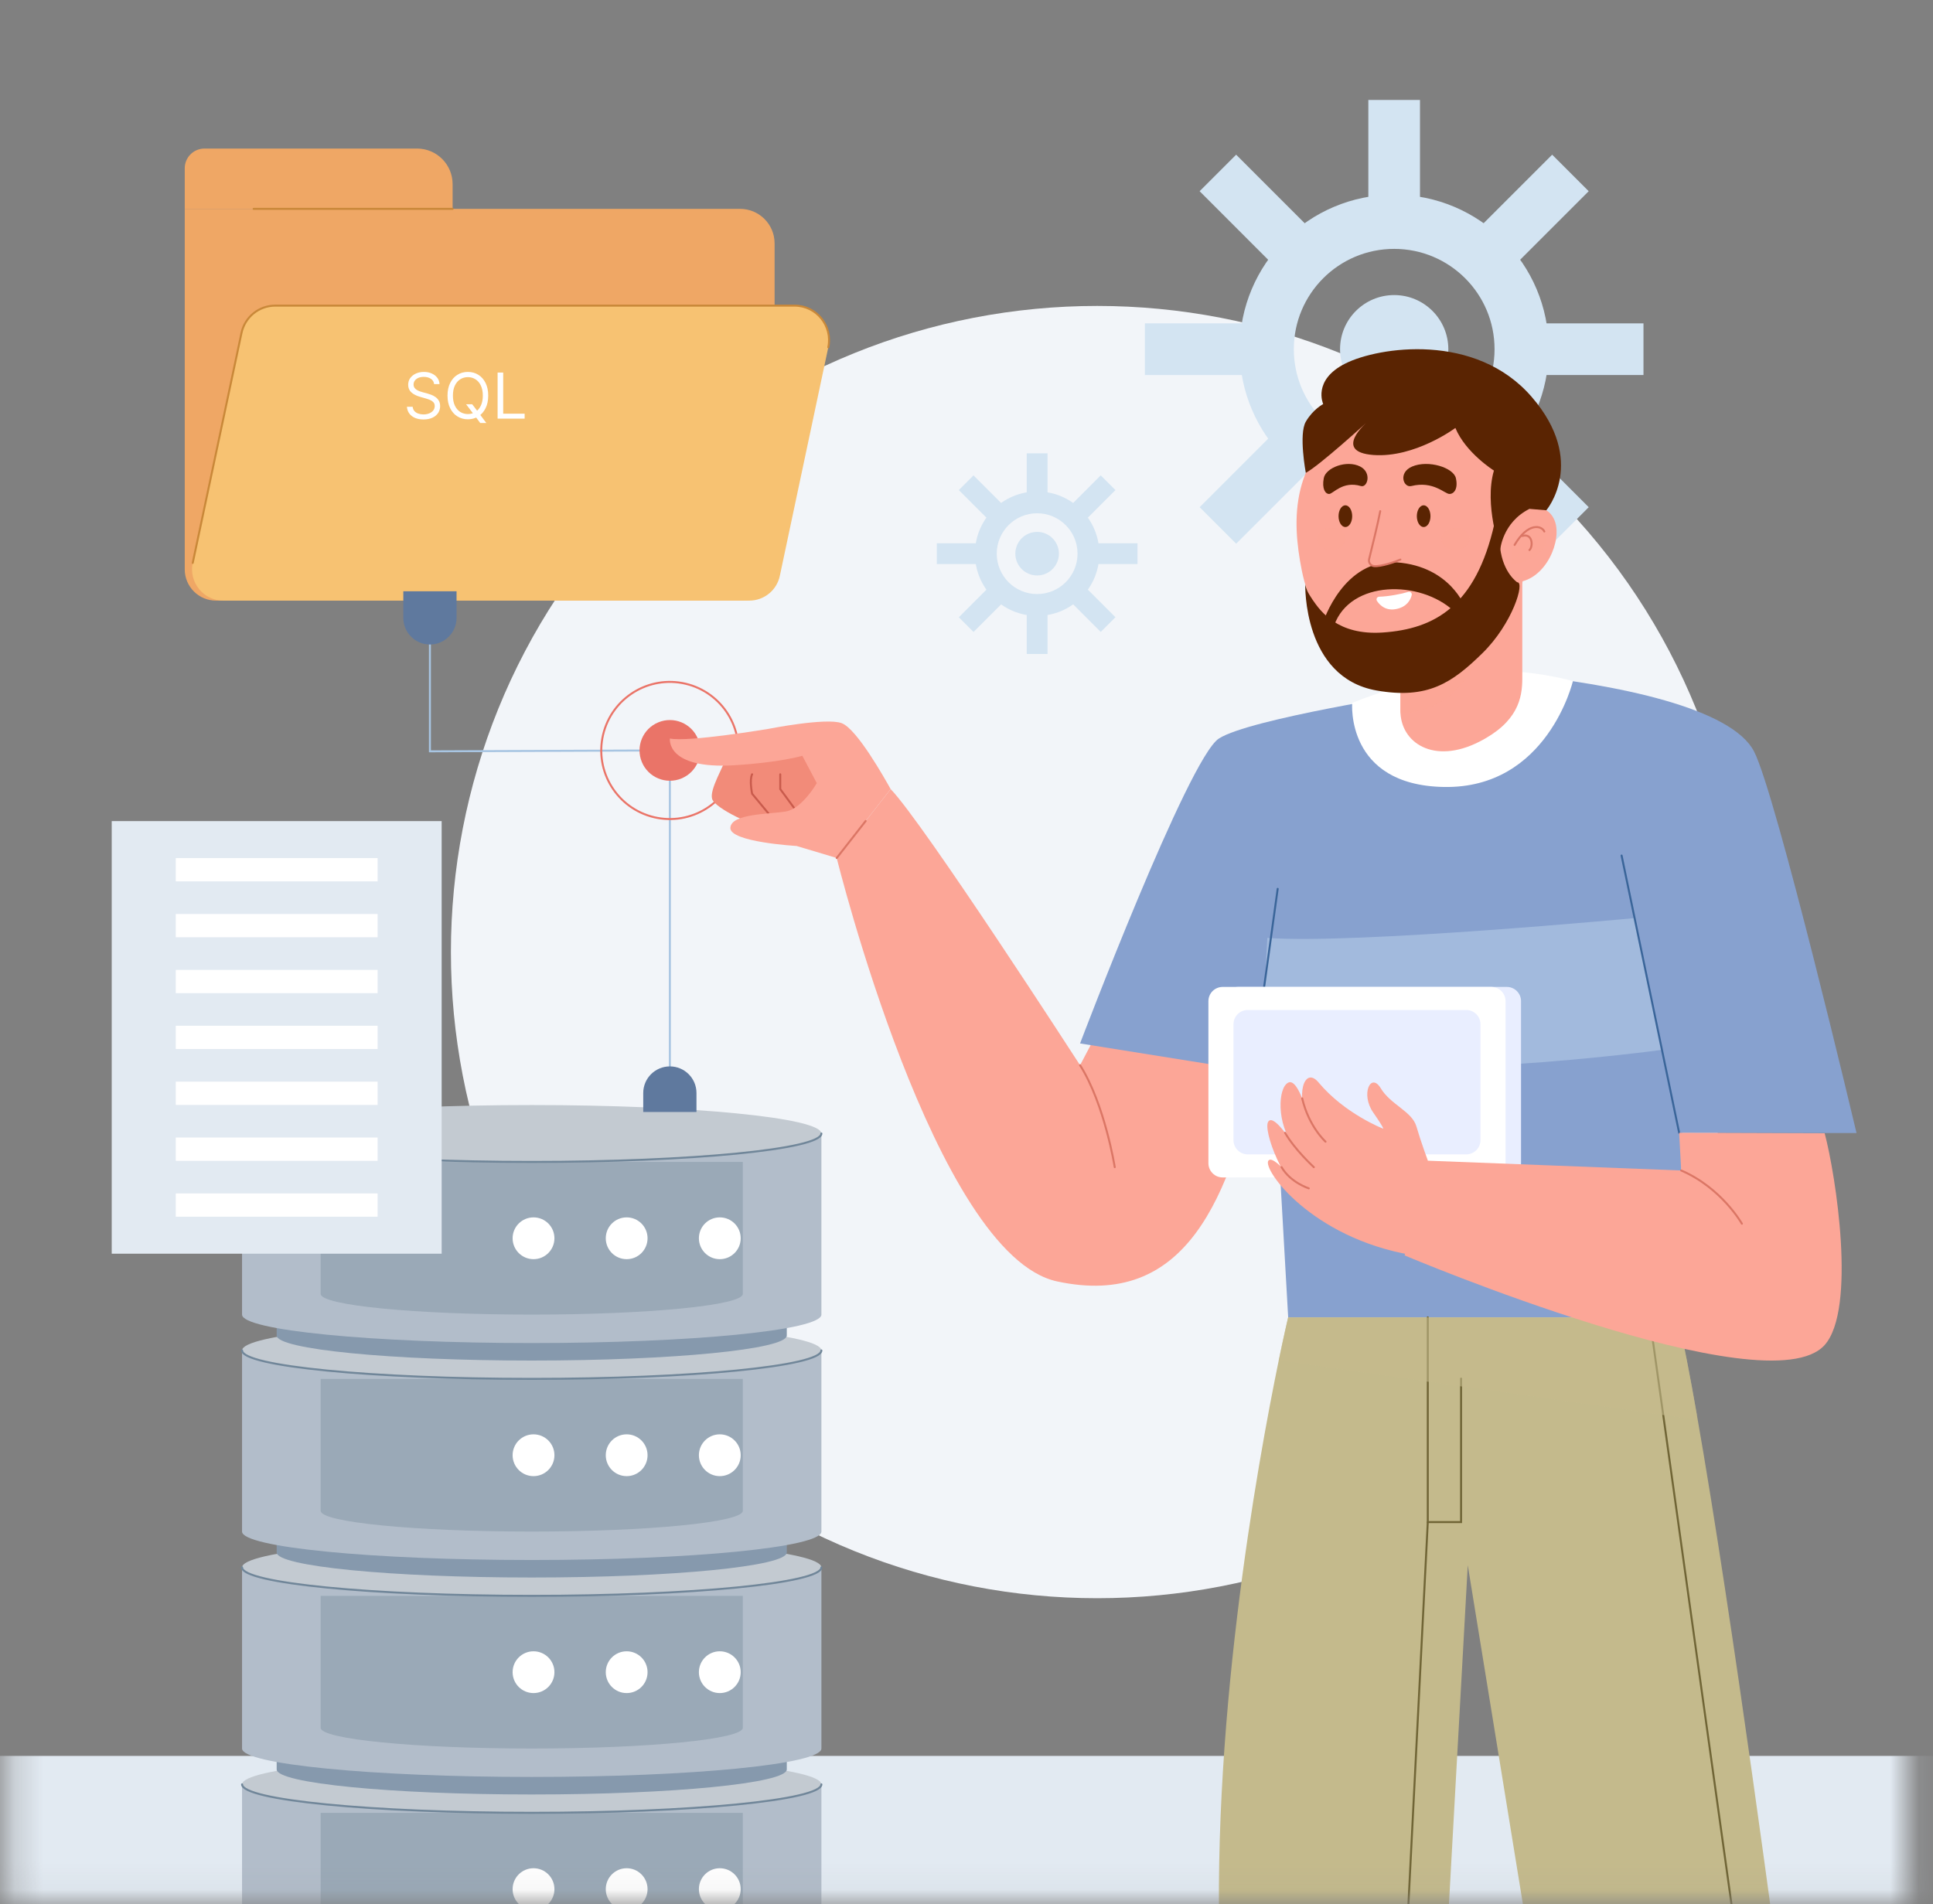<svg width="68" height="67" viewBox="0 0 68 67" fill="none" xmlns="http://www.w3.org/2000/svg">
<rect x="0" y="0" width="68" height="67" fill="#808080" stroke="none"/>
<mask id="mask0_271_1873" style="mask-type:luminance" maskUnits="userSpaceOnUse" x="0" y="0" width="68" height="67">
<path d="M67.129 0.057H0.245V66.941H67.129V0.057Z" fill="white"/>
</mask>
<g mask="url(#mask0_271_1873)">
<path d="M71.387 61.783H-0.628V73.29H71.387V61.783Z" fill="#E2EAF2"/>
<path d="M54.673 49.575C63.552 40.697 63.552 26.302 54.673 17.423C45.795 8.545 31.4 8.545 22.521 17.423C13.643 26.302 13.643 40.697 22.521 49.575C31.4 58.454 45.795 58.454 54.673 49.575Z" fill="#F2F5F9"/>
<path d="M28.896 62.784V69.156C28.896 69.708 24.333 70.157 18.706 70.157C13.078 70.157 8.515 69.708 8.515 69.156V62.784H28.896Z" fill="#B2BDCA"/>
<path d="M26.131 63.785V68.428C26.131 68.83 22.806 69.157 18.706 69.157C14.605 69.157 11.28 68.83 11.28 68.428V63.785H26.131Z" fill="#9AA9B7"/>
<path d="M18.706 63.785C24.333 63.785 28.895 63.337 28.895 62.784C28.895 62.231 24.333 61.783 18.706 61.783C13.078 61.783 8.516 62.231 8.516 62.784C8.516 63.337 13.078 63.785 18.706 63.785Z" fill="#C3CAD1"/>
<path d="M28.895 62.784C28.895 63.337 24.333 63.785 18.706 63.785C13.078 63.785 8.516 63.337 8.516 62.784" stroke="#708699" stroke-width="0.07" stroke-miterlimit="10" stroke-linecap="round"/>
<path d="M27.678 61.199V62.259C27.678 62.745 23.661 63.14 18.706 63.14C13.751 63.14 9.733 62.745 9.733 62.259V61.199H27.678Z" fill="#8699AD"/>
<path d="M18.705 62.08C23.66 62.08 27.677 61.685 27.677 61.199C27.677 60.712 23.66 60.317 18.705 60.317C13.75 60.317 9.734 60.712 9.734 61.199C9.734 61.685 13.75 62.08 18.705 62.08Z" fill="#B2BDCA"/>
<path d="M25.321 67.206C25.727 67.206 26.057 66.877 26.057 66.471C26.057 66.065 25.727 65.735 25.321 65.735C24.915 65.735 24.586 66.065 24.586 66.471C24.586 66.877 24.915 67.206 25.321 67.206Z" fill="white"/>
<path d="M22.045 67.206C22.451 67.206 22.78 66.877 22.78 66.471C22.78 66.065 22.451 65.735 22.045 65.735C21.639 65.735 21.31 66.065 21.31 66.471C21.31 66.877 21.639 67.206 22.045 67.206Z" fill="white"/>
<path d="M18.768 67.206C19.175 67.206 19.504 66.877 19.504 66.471C19.504 66.065 19.175 65.735 18.768 65.735C18.362 65.735 18.033 66.065 18.033 66.471C18.033 66.877 18.362 67.206 18.768 67.206Z" fill="white"/>
<path d="M28.896 55.151V61.523C28.896 62.075 24.333 62.523 18.706 62.523C13.078 62.523 8.515 62.075 8.515 61.523V55.151H28.896Z" fill="#B2BDCA"/>
<path d="M26.131 56.151V60.794C26.131 61.196 22.806 61.523 18.706 61.523C14.605 61.523 11.28 61.196 11.28 60.794V56.151H26.131Z" fill="#9AA9B7"/>
<path d="M18.706 56.151C24.333 56.151 28.895 55.703 28.895 55.15C28.895 54.597 24.333 54.149 18.706 54.149C13.078 54.149 8.516 54.597 8.516 55.15C8.516 55.703 13.078 56.151 18.706 56.151Z" fill="#C3CAD1"/>
<path d="M28.895 55.15C28.895 55.703 24.333 56.151 18.706 56.151C13.078 56.151 8.516 55.703 8.516 55.15" stroke="#708699" stroke-width="0.07" stroke-miterlimit="10" stroke-linecap="round"/>
<path d="M27.678 53.565V54.625C27.678 55.111 23.661 55.506 18.706 55.506C13.751 55.506 9.733 55.111 9.733 54.625V53.565H27.678Z" fill="#8699AD"/>
<path d="M18.705 54.446C23.66 54.446 27.677 54.051 27.677 53.565C27.677 53.078 23.66 52.683 18.705 52.683C13.75 52.683 9.734 53.078 9.734 53.565C9.734 54.051 13.75 54.446 18.705 54.446Z" fill="#B2BDCA"/>
<path d="M25.321 59.572C25.727 59.572 26.057 59.243 26.057 58.837C26.057 58.431 25.727 58.102 25.321 58.102C24.915 58.102 24.586 58.431 24.586 58.837C24.586 59.243 24.915 59.572 25.321 59.572Z" fill="white"/>
<path d="M22.045 59.572C22.451 59.572 22.78 59.243 22.78 58.837C22.78 58.431 22.451 58.102 22.045 58.102C21.639 58.102 21.31 58.431 21.31 58.837C21.31 59.243 21.639 59.572 22.045 59.572Z" fill="white"/>
<path d="M18.768 59.572C19.175 59.572 19.504 59.243 19.504 58.837C19.504 58.431 19.175 58.102 18.768 58.102C18.362 58.102 18.033 58.431 18.033 58.837C18.033 59.243 18.362 59.572 18.768 59.572Z" fill="white"/>
<path d="M28.896 47.517V53.889C28.896 54.441 24.333 54.89 18.706 54.89C13.078 54.89 8.515 54.441 8.515 53.889V47.517H28.896Z" fill="#B2BDCA"/>
<path d="M26.131 48.517V53.16C26.131 53.562 22.806 53.889 18.706 53.889C14.605 53.889 11.28 53.562 11.28 53.16V48.517H26.131Z" fill="#9AA9B7"/>
<path d="M18.706 48.517C24.333 48.517 28.895 48.069 28.895 47.516C28.895 46.963 24.333 46.515 18.706 46.515C13.078 46.515 8.516 46.963 8.516 47.516C8.516 48.069 13.078 48.517 18.706 48.517Z" fill="#C3CAD1"/>
<path d="M28.895 47.516C28.895 48.069 24.333 48.517 18.706 48.517C13.078 48.517 8.516 48.069 8.516 47.516" stroke="#708699" stroke-width="0.07" stroke-miterlimit="10" stroke-linecap="round"/>
<path d="M27.678 45.932V46.991C27.678 47.477 23.661 47.872 18.706 47.872C13.751 47.872 9.733 47.477 9.733 46.991V45.932H27.678Z" fill="#8699AD"/>
<path d="M18.705 46.812C23.66 46.812 27.677 46.418 27.677 45.931C27.677 45.444 23.66 45.05 18.705 45.05C13.75 45.05 9.734 45.444 9.734 45.931C9.734 46.418 13.75 46.812 18.705 46.812Z" fill="#B2BDCA"/>
<path d="M25.321 51.939C25.727 51.939 26.057 51.609 26.057 51.203C26.057 50.797 25.727 50.468 25.321 50.468C24.915 50.468 24.586 50.797 24.586 51.203C24.586 51.609 24.915 51.939 25.321 51.939Z" fill="white"/>
<path d="M22.045 51.939C22.451 51.939 22.78 51.609 22.78 51.203C22.78 50.797 22.451 50.468 22.045 50.468C21.639 50.468 21.31 50.797 21.31 51.203C21.31 51.609 21.639 51.939 22.045 51.939Z" fill="white"/>
<path d="M18.768 51.939C19.175 51.939 19.504 51.609 19.504 51.203C19.504 50.797 19.175 50.468 18.768 50.468C18.362 50.468 18.033 50.797 18.033 51.203C18.033 51.609 18.362 51.939 18.768 51.939Z" fill="white"/>
<path d="M28.896 39.883V46.255C28.896 46.807 24.333 47.256 18.706 47.256C13.078 47.256 8.515 46.807 8.515 46.255V39.883H28.896Z" fill="#B2BDCA"/>
<path d="M26.131 40.883V45.527C26.131 45.929 22.806 46.255 18.706 46.255C14.605 46.255 11.28 45.929 11.28 45.527V40.883H26.131Z" fill="#9AA9B7"/>
<path d="M18.706 40.883C24.333 40.883 28.895 40.435 28.895 39.883C28.895 39.33 24.333 38.882 18.706 38.882C13.078 38.882 8.516 39.33 8.516 39.883C8.516 40.435 13.078 40.883 18.706 40.883Z" fill="#C3CAD1"/>
<path d="M28.895 39.883C28.895 40.435 24.333 40.883 18.706 40.883C13.078 40.883 8.516 40.435 8.516 39.883" stroke="#708699" stroke-width="0.07" stroke-miterlimit="10" stroke-linecap="round"/>
<path d="M25.321 44.305C25.727 44.305 26.057 43.976 26.057 43.569C26.057 43.163 25.727 42.834 25.321 42.834C24.915 42.834 24.586 43.163 24.586 43.569C24.586 43.976 24.915 44.305 25.321 44.305Z" fill="white"/>
<path d="M22.045 44.305C22.451 44.305 22.78 43.976 22.78 43.569C22.78 43.163 22.451 42.834 22.045 42.834C21.639 42.834 21.31 43.163 21.31 43.569C21.31 43.976 21.639 44.305 22.045 44.305Z" fill="white"/>
<path d="M18.769 44.305C19.175 44.305 19.504 43.976 19.504 43.569C19.504 43.163 19.175 42.834 18.769 42.834C18.363 42.834 18.033 43.163 18.033 43.569C18.033 43.976 18.363 44.305 18.769 44.305Z" fill="white"/>
<path d="M26.15 21.133H7.598C6.991 21.133 6.499 20.641 6.499 20.034V7.349H26.035C26.706 7.349 27.249 7.893 27.249 8.563V20.034C27.249 20.641 26.757 21.133 26.15 21.133Z" fill="#EFA765"/>
<path d="M26.358 21.133H7.855C7.157 21.133 6.636 20.489 6.78 19.806L8.495 11.716C8.614 11.156 9.109 10.755 9.682 10.755H27.951C28.723 10.755 29.298 11.465 29.138 12.22L27.433 20.262C27.326 20.77 26.878 21.133 26.358 21.133Z" fill="#F7C272"/>
<path d="M6.78 19.806L8.495 11.716C8.614 11.155 9.109 10.754 9.682 10.754H27.951C28.723 10.754 29.298 11.465 29.138 12.22" stroke="#C98839" stroke-width="0.07" stroke-miterlimit="10" stroke-linecap="round"/>
<path d="M14.67 5.227H7.194C6.81 5.227 6.499 5.538 6.499 5.922V7.35H15.922V6.479C15.922 5.787 15.361 5.227 14.67 5.227Z" fill="#EFA765"/>
<path d="M8.923 7.349H15.921" stroke="#C98839" stroke-width="0.07" stroke-miterlimit="10" stroke-linecap="round"/>
<path d="M15.271 13.514C15.262 13.434 15.223 13.371 15.156 13.327C15.088 13.283 15.005 13.261 14.907 13.261C14.835 13.261 14.772 13.272 14.718 13.295C14.665 13.319 14.623 13.351 14.593 13.391C14.564 13.432 14.549 13.478 14.549 13.53C14.549 13.573 14.559 13.61 14.58 13.642C14.601 13.672 14.628 13.698 14.661 13.718C14.693 13.738 14.728 13.755 14.764 13.768C14.799 13.781 14.832 13.791 14.863 13.799L15.027 13.843C15.069 13.854 15.117 13.87 15.168 13.889C15.22 13.909 15.27 13.936 15.318 13.969C15.366 14.003 15.406 14.045 15.437 14.098C15.468 14.15 15.483 14.214 15.483 14.29C15.483 14.378 15.46 14.457 15.415 14.528C15.369 14.598 15.303 14.655 15.215 14.696C15.128 14.738 15.022 14.759 14.897 14.759C14.781 14.759 14.681 14.74 14.596 14.703C14.511 14.665 14.445 14.613 14.396 14.546C14.348 14.479 14.321 14.401 14.315 14.312H14.517C14.523 14.373 14.543 14.424 14.579 14.464C14.615 14.504 14.661 14.534 14.717 14.553C14.773 14.572 14.833 14.582 14.897 14.582C14.972 14.582 15.04 14.569 15.099 14.545C15.159 14.52 15.206 14.486 15.241 14.442C15.276 14.398 15.293 14.346 15.293 14.287C15.293 14.233 15.278 14.189 15.248 14.155C15.218 14.122 15.178 14.094 15.129 14.073C15.08 14.052 15.027 14.034 14.97 14.018L14.771 13.961C14.644 13.924 14.544 13.872 14.47 13.805C14.396 13.737 14.359 13.649 14.359 13.539C14.359 13.448 14.383 13.369 14.432 13.302C14.482 13.234 14.549 13.181 14.632 13.143C14.716 13.105 14.81 13.086 14.913 13.086C15.018 13.086 15.111 13.105 15.192 13.143C15.273 13.18 15.338 13.23 15.385 13.295C15.433 13.359 15.459 13.432 15.461 13.514H15.271ZM16.396 14.224H16.611L16.792 14.461L16.839 14.524L17.108 14.883H16.893L16.716 14.645L16.671 14.585L16.396 14.224ZM17.175 13.919C17.175 14.091 17.144 14.238 17.082 14.363C17.02 14.488 16.936 14.584 16.828 14.651C16.72 14.719 16.597 14.753 16.459 14.753C16.321 14.753 16.198 14.719 16.09 14.651C15.982 14.584 15.898 14.488 15.836 14.363C15.774 14.238 15.743 14.091 15.743 13.919C15.743 13.748 15.774 13.601 15.836 13.476C15.898 13.351 15.982 13.255 16.09 13.188C16.198 13.12 16.321 13.086 16.459 13.086C16.597 13.086 16.72 13.12 16.828 13.188C16.936 13.255 17.02 13.351 17.082 13.476C17.144 13.601 17.175 13.748 17.175 13.919ZM16.985 13.919C16.985 13.779 16.961 13.661 16.914 13.564C16.868 13.467 16.805 13.394 16.725 13.345C16.646 13.295 16.557 13.27 16.459 13.27C16.361 13.27 16.272 13.295 16.192 13.345C16.113 13.394 16.05 13.467 16.003 13.564C15.956 13.661 15.933 13.779 15.933 13.919C15.933 14.06 15.956 14.178 16.003 14.275C16.05 14.372 16.113 14.445 16.192 14.495C16.272 14.544 16.361 14.569 16.459 14.569C16.557 14.569 16.646 14.544 16.725 14.495C16.805 14.445 16.868 14.372 16.914 14.275C16.961 14.178 16.985 14.06 16.985 13.919ZM17.505 14.73V13.108H17.702V14.556H18.456V14.73H17.505Z" fill="white"/>
<path d="M15.124 21.74V26.436L23.565 26.403V38.882" stroke="#A8C5E2" stroke-width="0.07" stroke-miterlimit="10"/>
<path d="M15.124 22.677C14.607 22.677 14.188 22.258 14.188 21.74V20.804H16.061V21.74C16.061 22.258 15.641 22.677 15.124 22.677Z" fill="#5F799E"/>
<path d="M24.501 39.127H22.628V38.458C22.628 37.941 23.048 37.522 23.565 37.522C24.082 37.522 24.501 37.941 24.501 38.458V39.127Z" fill="#5F799E"/>
<path d="M25.912 26.96C26.218 25.663 25.415 24.364 24.119 24.058C22.822 23.752 21.523 24.555 21.216 25.851C20.91 27.148 21.713 28.447 23.01 28.754C24.307 29.06 25.606 28.257 25.912 26.96Z" stroke="#EA7468" stroke-width="0.07" stroke-miterlimit="10"/>
<path d="M23.974 27.39C24.519 27.164 24.778 26.54 24.552 25.995C24.326 25.45 23.702 25.191 23.157 25.417C22.612 25.642 22.353 26.267 22.579 26.812C22.804 27.357 23.429 27.616 23.974 27.39Z" fill="#EA7468"/>
<path d="M15.537 28.891H3.93V44.112H15.537V28.891Z" fill="#E2EAF2"/>
<path d="M13.284 30.192H6.183V31.012H13.284V30.192Z" fill="white"/>
<path d="M13.284 32.159H6.183V32.978H13.284V32.159Z" fill="white"/>
<path d="M13.284 34.126H6.183V34.945H13.284V34.126Z" fill="white"/>
<path d="M13.284 36.092H6.183V36.911H13.284V36.092Z" fill="white"/>
<path d="M13.284 38.059H6.183V38.878H13.284V38.059Z" fill="white"/>
<path d="M13.284 40.025H6.183V40.845H13.284V40.025Z" fill="white"/>
<path d="M13.284 41.992H6.183V42.811H13.284V41.992Z" fill="white"/>
<path d="M49.044 6.85C46.042 6.85 43.609 9.284 43.609 12.286C43.609 15.289 46.042 17.724 49.044 17.724C52.047 17.724 54.482 15.289 54.482 12.286C54.482 9.284 52.047 6.85 49.044 6.85ZM49.044 15.817C47.096 15.817 45.515 14.237 45.515 12.286C45.515 10.337 47.096 8.757 49.044 8.757C50.995 8.757 52.576 10.337 52.576 12.286C52.576 14.237 50.995 15.817 49.044 15.817Z" fill="#D3E4F2"/>
<path d="M49.953 3.517H48.136V7.234H49.953V3.517Z" fill="#D3E4F2"/>
<path d="M43.486 5.443L42.201 6.728L44.829 9.357L46.114 8.072L43.486 5.443Z" fill="#D3E4F2"/>
<path d="M40.275 11.378V13.195H43.992V11.378H40.275Z" fill="#D3E4F2"/>
<path d="M42.201 17.846L43.486 19.131L46.115 16.503L44.83 15.218L42.201 17.846Z" fill="#D3E4F2"/>
<path d="M48.136 21.057H49.953V17.34H48.136V21.057Z" fill="#D3E4F2"/>
<path d="M54.604 19.13L55.889 17.846L53.261 15.217L51.976 16.502L54.604 19.13Z" fill="#D3E4F2"/>
<path d="M57.815 13.195V11.378H54.098V13.195H57.815Z" fill="#D3E4F2"/>
<path d="M55.888 6.728L54.603 5.443L51.975 8.071L53.26 9.356L55.888 6.728Z" fill="#D3E4F2"/>
<path d="M49.045 14.191C50.097 14.191 50.95 13.338 50.95 12.287C50.95 11.235 50.097 10.382 49.045 10.382C47.994 10.382 47.141 11.235 47.141 12.287C47.141 13.338 47.994 14.191 49.045 14.191Z" fill="#D3E4F2"/>
<path d="M36.484 17.293C35.276 17.293 34.297 18.272 34.297 19.481C34.297 20.689 35.276 21.67 36.484 21.67C37.693 21.67 38.673 20.689 38.673 19.481C38.673 18.272 37.693 17.293 36.484 17.293ZM36.484 20.902C35.7 20.902 35.064 20.266 35.064 19.481C35.064 18.697 35.7 18.06 36.484 18.06C37.27 18.06 37.906 18.697 37.906 19.481C37.906 20.266 37.27 20.902 36.484 20.902Z" fill="#D3E4F2"/>
<path d="M36.85 15.951H36.119V17.447H36.85V15.951Z" fill="#D3E4F2"/>
<path d="M34.247 16.727L33.73 17.244L34.788 18.302L35.305 17.785L34.247 16.727Z" fill="#D3E4F2"/>
<path d="M32.955 19.116V19.847H34.451V19.116H32.955Z" fill="#D3E4F2"/>
<path d="M33.73 21.719L34.247 22.236L35.305 21.178L34.788 20.661L33.73 21.719Z" fill="#D3E4F2"/>
<path d="M36.119 23.011H36.85V21.515H36.119V23.011Z" fill="#D3E4F2"/>
<path d="M38.722 22.235L39.24 21.718L38.182 20.66L37.665 21.177L38.722 22.235Z" fill="#D3E4F2"/>
<path d="M40.015 19.847V19.116H38.519V19.847H40.015Z" fill="#D3E4F2"/>
<path d="M39.24 17.243L38.722 16.726L37.665 17.784L38.182 18.301L39.24 17.243Z" fill="#D3E4F2"/>
<path d="M36.485 20.248C36.908 20.248 37.251 19.905 37.251 19.481C37.251 19.058 36.908 18.715 36.485 18.715C36.061 18.715 35.718 19.058 35.718 19.481C35.718 19.905 36.061 20.248 36.485 20.248Z" fill="#D3E4F2"/>
<path d="M25.592 26.535C25.465 26.966 24.951 27.774 25.052 28.112C25.153 28.45 26.605 29.125 26.942 29.091C27.28 29.057 29.407 27.958 29.407 27.958L28.799 26.019L25.592 26.535Z" fill="#F28B79"/>
<path d="M26.458 27.244C26.357 27.447 26.458 27.927 26.458 27.927L27.031 28.619" stroke="#C95B4C" stroke-width="0.07" stroke-miterlimit="10" stroke-linecap="round"/>
<path d="M27.448 27.244V27.765L27.94 28.435" stroke="#C95B4C" stroke-width="0.07" stroke-miterlimit="10" stroke-linecap="round"/>
<path d="M38.686 36.169L37.995 37.48C37.995 37.48 32.481 28.947 31.332 27.765L29.434 30.189C29.434 30.189 32.889 44.16 37.185 45.087C41.702 46.061 43.282 42.229 44.354 37.173C45.427 32.117 38.686 36.169 38.686 36.169Z" fill="#FCA697"/>
<path d="M49.842 24.382C49.842 24.382 43.95 25.293 42.878 25.986C41.805 26.679 37.995 36.714 37.995 36.714L47.088 38.169L52.751 34.569L49.842 24.382Z" fill="#87A1CF"/>
<path d="M53.022 23.685C57.029 24.076 60.922 24.94 61.702 26.436C62.482 27.932 65.31 39.867 65.31 39.867H58.412L51.394 26.075L51.311 24.232L53.022 23.685Z" fill="#87A1CF"/>
<path d="M43.506 26.911C43.506 26.911 53.931 24.829 60.656 26.911L59.273 36.169L59.023 46.352H45.316L44.739 36.169L43.506 26.911Z" fill="#87A1CF"/>
<path d="M44.583 33.001C47.697 33.229 57.503 32.304 57.503 32.304L58.465 36.939C58.465 36.939 49.316 38.207 44.354 37.173L44.583 33.001Z" fill="#A2BADD"/>
<path d="M57.045 30.103C57.322 31.421 59.07 39.858 59.07 39.858" stroke="#3A6599" stroke-width="0.07" stroke-miterlimit="10" stroke-linecap="round"/>
<path d="M44.947 31.275L44.47 34.726" stroke="#3A6599" stroke-width="0.07" stroke-miterlimit="10" stroke-linecap="round"/>
<path d="M55.333 23.964C55.333 23.964 54.438 27.761 50.787 27.69C47.328 27.623 47.568 24.734 47.568 24.734C47.568 24.734 49.343 23.98 51.355 23.685C53.366 23.391 55.333 23.964 55.333 23.964Z" fill="white"/>
<path d="M49.263 23.744C49.263 23.744 49.263 23.87 49.263 25.003C49.263 26.136 50.436 26.912 52.035 26.1C53.394 25.41 53.552 24.566 53.552 23.872C53.552 23.178 53.552 20.312 53.552 20.312L49.27 23.143L49.263 23.744Z" fill="#FCA697"/>
<path opacity="0.46" d="M52.31 21.924C52.074 23.867 50.787 25.087 49.265 25.087C49.263 25.07 49.263 25.052 49.263 25.035V21.493L52.31 21.924Z" fill="#FCA695"/>
<path d="M47.767 14.513C45.366 16.104 45.439 18.282 45.796 20.075C46.181 22.011 47.535 23.376 49.263 23.376C51.602 23.376 53.513 21.926 53.708 19.675C53.902 17.424 53.369 14.779 51.634 14.513C49.9 14.246 47.767 14.513 47.767 14.513Z" fill="#FCA697"/>
<path d="M47.568 18.162C47.568 18.373 47.461 18.545 47.328 18.545C47.196 18.545 47.088 18.373 47.088 18.162C47.088 17.951 47.196 17.779 47.328 17.779C47.461 17.779 47.568 17.951 47.568 18.162Z" fill="#5A2402"/>
<path d="M50.322 18.162C50.322 18.373 50.215 18.545 50.082 18.545C49.95 18.545 49.842 18.373 49.842 18.162C49.842 17.951 49.95 17.779 50.082 17.779C50.215 17.779 50.322 17.951 50.322 18.162Z" fill="#5A2402"/>
<path d="M49.678 16.415C50.249 16.172 51.133 16.455 51.216 16.825C51.299 17.195 51.154 17.38 50.989 17.38C50.824 17.38 50.422 16.909 49.647 17.102C49.373 17.171 49.172 16.631 49.678 16.415Z" fill="#5A2402"/>
<path d="M47.849 16.415C47.374 16.172 46.637 16.455 46.568 16.825C46.499 17.195 46.62 17.38 46.757 17.38C46.895 17.38 47.23 16.909 47.875 17.102C48.103 17.171 48.27 16.631 47.849 16.415Z" fill="#5A2402"/>
<path d="M53.372 20.487C54.395 20.386 54.963 18.997 54.69 18.317C54.418 17.637 53.508 17.67 52.963 18.747" fill="#FCA697"/>
<path opacity="0.46" d="M54.188 18.573C54.389 18.691 54.567 19.103 54.108 19.486C53.65 19.87 53.188 19.832 53.188 19.832C53.188 19.832 53.11 19.296 53.402 18.988C53.694 18.679 54.052 18.482 54.188 18.573Z" fill="#FCA695"/>
<path d="M53.281 19.174C53.758 18.36 54.236 18.496 54.327 18.701" stroke="#DB7665" stroke-width="0.07" stroke-miterlimit="10" stroke-linecap="round"/>
<path d="M53.552 18.859C53.918 18.747 53.94 19.232 53.804 19.353" stroke="#DB7665" stroke-width="0.07" stroke-miterlimit="10" stroke-linecap="round"/>
<path d="M49.263 23.376C51.272 23.44 52.901 22.06 53.281 21.133" stroke="#DB7665" stroke-width="0.07" stroke-miterlimit="10" stroke-linecap="round"/>
<path d="M49.554 20.708C49.719 20.707 50.163 20.378 50.217 20.487C50.27 20.596 50.107 20.828 49.947 20.936C49.787 21.043 49.39 20.709 49.554 20.708Z" fill="#FCA695"/>
<path opacity="0.46" d="M51.697 18.963C51.697 19.179 51.474 19.353 51.199 19.353C50.923 19.353 50.7 19.179 50.7 18.963C50.7 18.748 50.923 18.574 51.199 18.574C51.474 18.574 51.697 18.748 51.697 18.963Z" fill="#FCA695"/>
<path opacity="0.46" d="M47.328 18.963C47.328 19.179 47.105 19.353 46.83 19.353C46.554 19.353 46.331 19.179 46.331 18.963C46.331 18.748 46.554 18.574 46.83 18.574C47.105 18.574 47.328 18.748 47.328 18.963Z" fill="#FCA695"/>
<path d="M53.804 17.905C52.847 18.386 52.774 19.353 52.774 19.353C52.774 19.353 52.202 17.761 52.554 16.557C52.554 16.557 51.561 15.935 51.198 15.058C51.198 15.058 49.775 16.118 48.312 16.009C46.849 15.899 48.108 14.838 48.108 14.838C48.108 14.838 46.412 16.387 45.936 16.637C45.936 16.637 45.681 15.277 45.936 14.838C46.191 14.399 46.548 14.217 46.548 14.217C46.548 14.217 46.161 13.375 47.328 12.79C48.495 12.205 51.909 11.681 53.88 13.962C55.852 16.243 54.397 17.955 54.397 17.955L53.804 17.905Z" fill="#5A2402"/>
<path d="M52.572 18.423C51.916 21.335 50.46 22.13 48.649 22.255C47.057 22.366 46.451 21.503 46.174 21.102C46.115 21.017 46.02 20.865 45.991 20.792C45.925 20.627 45.917 20.563 45.917 20.563C45.917 20.563 45.824 23.836 48.424 24.295C50.227 24.614 51.086 24.024 52.147 22.985C53.209 21.946 53.654 20.472 53.372 20.487C53.372 20.487 52.881 20.164 52.774 19.288C52.666 18.411 53.201 17.688 53.179 17.611C53.158 17.535 52.572 18.423 52.572 18.423Z" fill="#5A2402"/>
<path d="M51.149 21.506C49.969 20.403 47.497 20.398 46.931 22.012L46.548 21.889C46.548 21.889 47.262 19.642 49.144 19.788C51.026 19.933 51.541 21.369 51.541 21.369L51.149 21.506Z" fill="#5A2402"/>
<path d="M48.554 17.986C48.483 18.376 48.265 19.262 48.163 19.674C48.134 19.791 48.215 19.906 48.335 19.918C48.586 19.942 49.101 19.762 49.263 19.689" fill="#FCA697"/>
<path d="M48.554 17.986C48.483 18.376 48.265 19.262 48.163 19.674C48.134 19.791 48.215 19.906 48.335 19.918C48.586 19.942 49.101 19.762 49.263 19.689" stroke="#DB7665" stroke-width="0.07" stroke-miterlimit="10" stroke-linecap="round"/>
<path d="M48.517 20.996C48.838 20.989 49.307 20.899 49.541 20.826C49.611 20.804 49.68 20.867 49.662 20.939C49.62 21.109 49.495 21.345 49.138 21.425C48.761 21.51 48.546 21.303 48.441 21.146C48.398 21.083 48.441 20.997 48.517 20.996Z" fill="white"/>
<path d="M62.625 69.626H54L51.634 55.072L50.826 69.626H42.948C42.511 60.992 44.237 51.494 44.983 47.871C45.184 46.901 45.315 46.352 45.315 46.352H59.023C59.223 47.217 59.449 48.39 59.688 49.751C60.966 57.004 62.625 69.626 62.625 69.626Z" fill="#C4BA8C"/>
<path d="M50.227 46.352V53.556H51.398V48.506" stroke="#706536" stroke-width="0.07" stroke-miterlimit="10" stroke-linecap="round"/>
<path d="M58.057 46.54L61.277 69.627" stroke="#706536" stroke-width="0.07" stroke-miterlimit="10" stroke-linecap="round"/>
<path d="M50.227 53.556L49.413 69.626" stroke="#706536" stroke-width="0.07" stroke-miterlimit="10" stroke-linecap="round"/>
<path opacity="0.57" d="M59.688 49.751L59.668 49.954L44.985 47.873L44.983 47.871C45.184 46.901 45.315 46.352 45.315 46.352H59.023C59.223 47.217 59.449 48.39 59.688 49.751Z" fill="#C4BA8C"/>
<path d="M53.008 41.429H43.556C43.279 41.429 43.055 41.204 43.055 40.928V35.226C43.055 34.95 43.28 34.726 43.556 34.726H53.008C53.284 34.726 53.508 34.95 53.508 35.226V40.928C53.508 41.205 53.284 41.429 53.008 41.429Z" fill="#E9EEFF"/>
<path d="M52.462 41.429H43.011C42.734 41.429 42.51 41.204 42.51 40.928V35.226C42.51 34.95 42.734 34.726 43.011 34.726H52.462C52.739 34.726 52.963 34.95 52.963 35.226V40.928C52.963 41.205 52.739 41.429 52.462 41.429Z" fill="white"/>
<path d="M51.581 40.617H43.892C43.616 40.617 43.392 40.393 43.392 40.116V36.038C43.392 35.762 43.616 35.538 43.892 35.538H51.581C51.857 35.538 52.081 35.762 52.081 36.038V40.116C52.081 40.393 51.857 40.617 51.581 40.617Z" fill="#E9EEFF"/>
<path d="M64.189 39.875C64.583 41.354 65.31 46.066 64.189 47.325C62.185 49.573 49.413 44.173 49.413 44.173L50.232 40.84L59.142 41.184L59.07 39.858L64.189 39.875Z" fill="#FCA697"/>
<path d="M50.231 40.84C50.231 40.84 49.981 40.166 49.827 39.635C49.673 39.103 48.922 38.872 48.573 38.292C48.224 37.713 47.857 38.493 48.306 39.142C48.756 39.791 48.648 39.709 48.648 39.709C48.648 39.709 47.306 39.189 46.388 38.09C45.872 37.471 45.55 38.607 46.066 39.465C46.066 39.465 45.7 37.924 45.325 38.09C44.951 38.255 44.898 39.549 45.522 40.322C45.522 40.322 44.831 39.175 44.619 39.459C44.407 39.742 45.164 41.771 46.066 42.254C46.066 42.254 44.831 40.536 44.619 40.84C44.407 41.143 46.129 43.552 49.664 44.159C53.2 44.767 50.231 40.84 50.231 40.84Z" fill="#FCA697"/>
<path d="M45.809 38.647C46.041 39.643 46.63 40.17 46.63 40.17L45.809 38.647Z" fill="#FCA697"/>
<path d="M45.809 38.647C46.041 39.643 46.63 40.17 46.63 40.17" stroke="#DB7665" stroke-width="0.07" stroke-miterlimit="10" stroke-linecap="round"/>
<path d="M45.207 39.858C45.545 40.45 46.219 41.068 46.219 41.068L45.207 39.858Z" fill="#FCA697"/>
<path d="M45.207 39.858C45.545 40.45 46.219 41.068 46.219 41.068" stroke="#DB7665" stroke-width="0.07" stroke-miterlimit="10" stroke-linecap="round"/>
<path d="M45.084 41.068C45.399 41.611 46.041 41.813 46.041 41.813L45.084 41.068Z" fill="#FCA697"/>
<path d="M45.084 41.068C45.399 41.611 46.041 41.813 46.041 41.813" stroke="#DB7665" stroke-width="0.07" stroke-miterlimit="10" stroke-linecap="round"/>
<path d="M31.332 27.765C31.128 27.403 30.149 25.648 29.609 25.445C29.069 25.242 27.031 25.646 27.031 25.646C27.031 25.646 24.207 26.12 23.566 25.985C23.566 25.985 23.412 27.073 25.828 26.926C27.448 26.828 28.225 26.593 28.225 26.593L28.733 27.555C28.733 27.555 28.225 28.449 27.651 28.551C27.077 28.652 25.727 28.618 25.693 29.125C25.659 29.631 28.022 29.766 28.022 29.766L29.434 30.189L31.332 27.765Z" fill="#FCA697"/>
<path d="M61.277 43.057C61.277 43.057 60.566 41.797 59.142 41.184L61.277 43.057Z" fill="#FCA697"/>
<path d="M61.277 43.057C61.277 43.057 60.566 41.797 59.142 41.184" stroke="#DB7665" stroke-width="0.07" stroke-miterlimit="10" stroke-linecap="round"/>
<path d="M37.995 37.48C38.865 38.856 39.215 41.068 39.215 41.068L37.995 37.48Z" fill="#FCA697"/>
<path d="M37.995 37.48C38.865 38.856 39.215 41.068 39.215 41.068" stroke="#DB7665" stroke-width="0.07" stroke-miterlimit="10" stroke-linecap="round"/>
<path d="M29.434 30.189C29.936 29.548 30.453 28.887 30.453 28.887L29.434 30.189Z" fill="#FCA697"/>
<path d="M29.434 30.189C29.936 29.548 30.453 28.887 30.453 28.887" stroke="#DB7665" stroke-width="0.07" stroke-miterlimit="10" stroke-linecap="round"/>
</g>
</svg>
